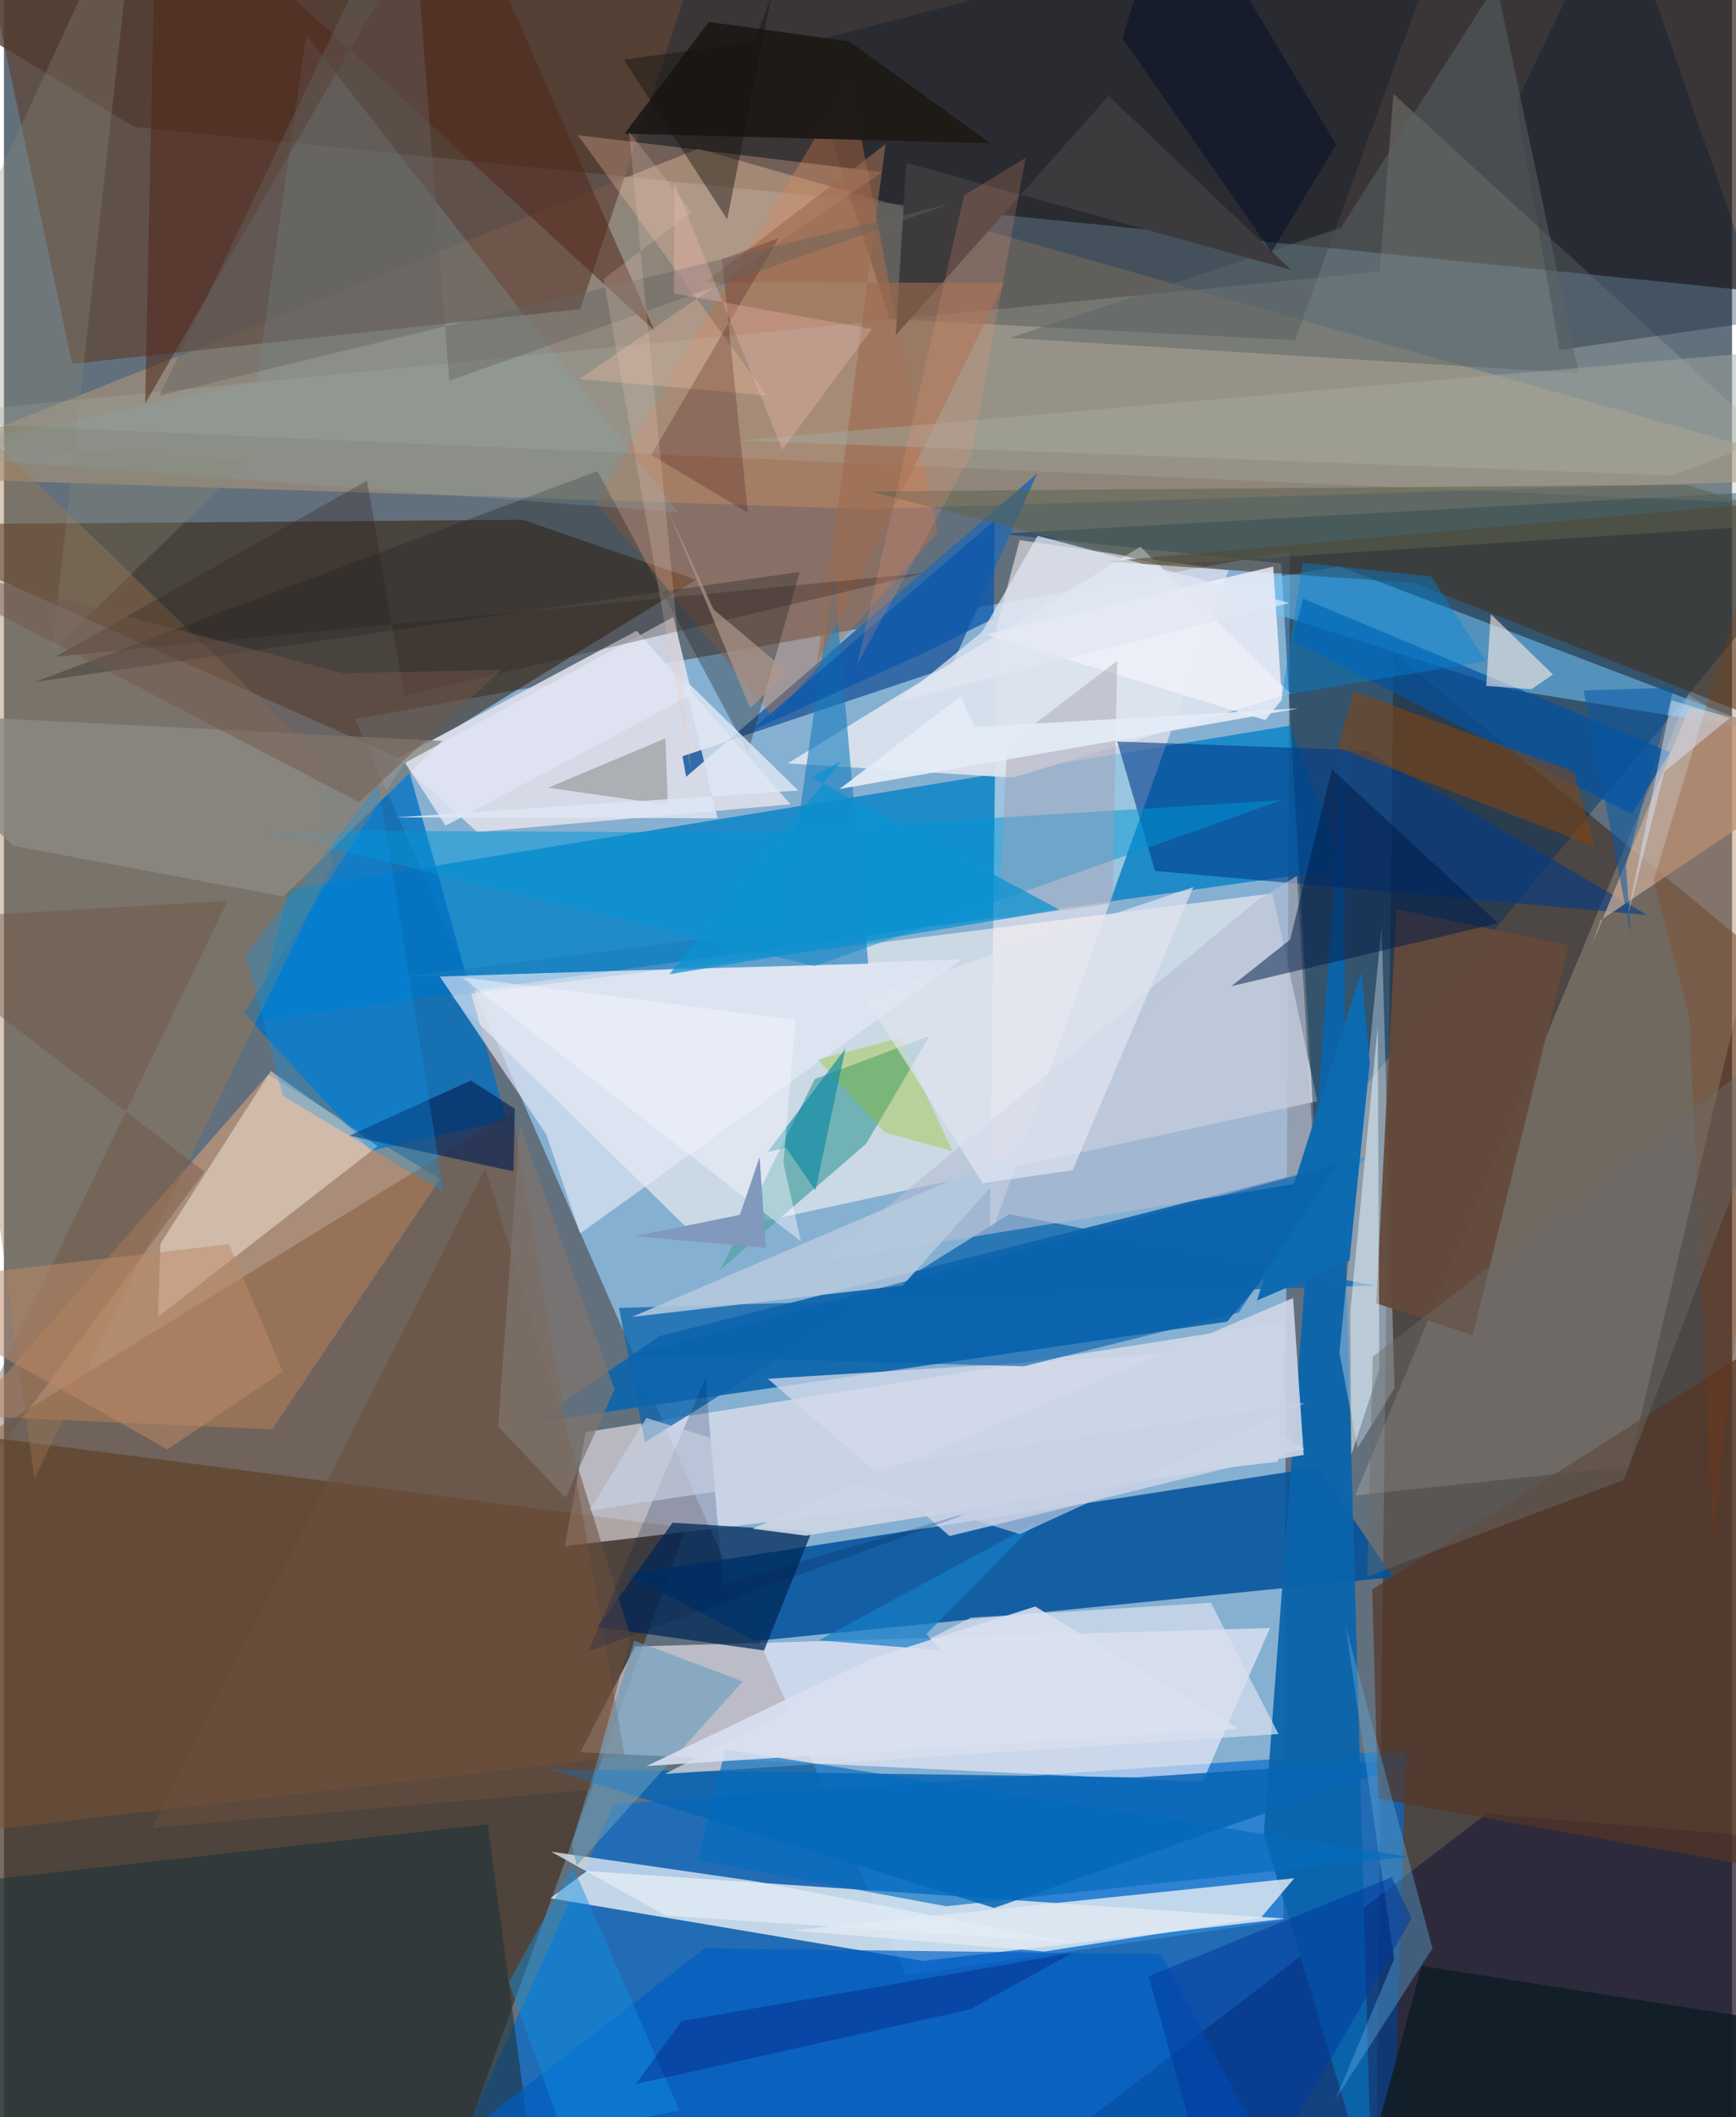<svg xmlns="http://www.w3.org/2000/svg" width="228" height="278" viewBox="0 0 836 1024"><path fill="#62707d" d="M0 0h836v1024H0z"/><path fill="#8cbbe1" fill-opacity=".847" d="M169.892 347.775l452.204-81.052-3.199 662.026-182.589 26.644z"/><path fill="#261713" fill-opacity=".655" d="M853.434-58.63L-62-14.724 63.015 61.39l795.64 80.624z"/><path fill="#391f10" fill-opacity=".518" d="M672.24 315.844l-8.629 755.163 187.345-17.385 36.99-560.286z"/><path fill="#463222" fill-opacity=".718" d="M-62 688.028l61.84 381.08L204.15 1086l125.725-346.991z"/><path fill="#026bd2" fill-opacity=".659" d="M295.11 872.534l383.156-26.063-6.67 213.634L217.1 1044.67z"/><path fill="#017fc6" fill-opacity=".761" d="M622.14 350.96l-484.496 79.451-16.6 63.484 527.394-73.767z"/><path fill="#00519b" fill-opacity=".847" d="M363.499 793.687l-61.854-32.197 334.1-51.79 36.193 53.118z"/><path fill="#0e65ab" fill-opacity=".929" d="M591.73 639.253L256.45 688l60.825-41.819 341.827-86.67z"/><path fill="#e8eef2" fill-opacity=".808" d="M619.744 927.964L444.75 948.438 264.397 918.11l17.554-13.161z"/><path fill="#e2e6ea" fill-opacity=".745" d="M216.133 481.817l118.272 115.99 300.987-65.187-21.71-100.492z"/><path fill="#ae947a" fill-opacity=".6" d="M898 231.417l-478.922 14.807L-62 230.499 335.787 71.98z"/><path fill="#fef6ff" fill-opacity=".569" d="M305.392 796.36l-26.53 51.15 300.973 14.382 32.638-74.47z"/><path fill="#382312" fill-opacity=".58" d="M334.84 280.407l-141.72 87.188L-62 253.797l313.044-2.401z"/><path fill="#fdf1f4" fill-opacity=".557" d="M480.194 303.296l11.194-42.04 101.063 14.584-115.539 322.987z"/><path fill="#e6a777" fill-opacity=".533" d="M129.73 691.33l-146.54-6.526 144.606-165.092 83.169 50.579z"/><path fill="#fceff6" fill-opacity=".565" d="M271.294 747.825l10.143-55.163 338.06-53.408-3.182 67.714z"/><path fill="#05345c" fill-opacity=".486" d="M634.334 554.765L898 235.175l-415.888 22.983 135.813 14.323z"/><path fill="#604335" fill-opacity=".702" d="M278.793 149.506L347.121-54.62l-364.647-6.348 50.523 236.946z"/><path fill="#dddee8" fill-opacity=".914" d="M228.984 402.438l-38.991-35.324 116.086-62.038 74.435 83.936z"/><path fill="#e4d5bc" fill-opacity=".243" d="M786.095 709.205l80.939-341.37-52.249-31.733-161.109 387.13z"/><path fill="#000332" fill-opacity=".408" d="M863.954 1086l-340.459-60.199 193.73-148.573L898 892.308z"/><path fill="#0070c2" fill-opacity=".769" d="M177.435 556.608l65.735-14.86-48.656-174.17L116.125 489.9z"/><path fill="#7f5434" fill-opacity=".459" d="M-62 726.784l307.79-189.056L300.31 849.3l-339.748 39.562z"/><path fill="#336aa6" fill-opacity=".992" d="M499.878 228.923l-41.574 93.487-130.039 43.362 1.756 9.939z"/><path fill="#71caff" fill-opacity=".537" d="M578.747 285.212l151.326 48.612 126.845 20.439-211.047-80.261z"/><path fill="#dde4ee" fill-opacity=".914" d="M622.333 335.418l-72.548-70.984-170.62 104.772 108.798 6.925z"/><path fill="#0a64ac" fill-opacity=".937" d="M609.485 887.166l52.291 174.762-13.364-480.05.397-223.68z"/><path fill="#0e1824" fill-opacity=".349" d="M706.936-62l-82.347 226.518-196.2-10.17-42.843-132.9z"/><path fill="#51a4a5" fill-opacity=".733" d="M417.03 553.274l30.754-52.233-55.53 20.87-45.725 92.264z"/><path fill="#0866b4" fill-opacity=".859" d="M548.208 859.65l137.168-9.038-206.345 72.196-215.521-67.176z"/><path fill="#9f774e" fill-opacity=".396" d="M14.749 715.105L-62 157.84l210.692 204.42 10.164 56.21z"/><path fill="#c17146" fill-opacity=".416" d="M286.306 242.715l85.782 104.103 79.528-89.173L409.31 38.873z"/><path fill="#432e18" fill-opacity=".549" d="M682.288 281.963l-148.966-10.44 306.322-27.156 25.885 109.765z"/><path fill="#002858" fill-opacity=".733" d="M390.82 740.665l-23.09 57.603-80.626-11.31 36.345-50.467z"/><path fill="#fbece0" fill-opacity=".478" d="M74.514 636.927l1.171-35.378 53.408-83.545 51.638 36.357z"/><path fill="#aab1a9" fill-opacity=".282" d="M889.767 245.227L672.2 45.427l-6.724 85.933L-62 202.994z"/><path fill="#003a89" fill-opacity=".584" d="M794.984 442.567l-238.158-21.323-18.273-62.615 120.512 4.343z"/><path fill="#cedff1" fill-opacity=".404" d="M672.722 671.478l-6.238-223.348-20.425 206.14 8.777 46.06z"/><path fill="#1d313a" fill-opacity=".573" d="M-17.806 1027.08l278.89 58.92-27.044-203.648-279.169 30.956z"/><path fill="#dfe9f1" fill-opacity=".824" d="M608.032 927.624l16.178-19.176-242.81 25.22 121.867 10.212z"/><path fill="#e7e9f7" fill-opacity=".651" d="M278.717 596.578l-16.343-47.885-51.528-76.384 252.314-8.283z"/><path fill="#0096d6" fill-opacity=".502" d="M618.132 387.027l-226.04 80.229-269.932-65.68 241.322 1.14z"/><path fill="#005ec3" fill-opacity=".667" d="M559.748 945.13L635.046 1086l-426.3-43.04L339.07 942.28z"/><path fill="#0e66ad" fill-opacity=".761" d="M297.535 632.595L663.3 621.83l-176.926-34.59-176.318 110.336z"/><path fill="#64493c" fill-opacity=".945" d="M710.534 645.778l46.365-188.617-83.304-17.435-9.774 190.61z"/><path fill="#222423" fill-opacity=".345" d="M359.96 363.87l25.048-87.282-370.19 53.265L287.11 227.847z"/><path fill="#553626" fill-opacity=".714" d="M661.92 768.812l2.865 101.126L898 911.848V619.342z"/><path fill="#0051a3" fill-opacity=".694" d="M628.465 289.533l-5.163 20.242L787.47 393.79l18.55-29.975z"/><path fill="#197ebd" fill-opacity=".612" d="M418.103 466.118l-225.186 6.378 184.062-23.314 24.403-171.476z"/><path fill="#d3d9e9" fill-opacity=".757" d="M558.37 655.128l70.841 45.728-171.73 42.081-87.944-76.089z"/><path fill="#b5bdd3" fill-opacity=".604" d="M606.918 434.99L395.067 610.26l239.27-39.273-8.83-147.319z"/><path fill="#1e1a16" fill-opacity=".969" d="M477.295 69.337L408.94 20.012l-68-9.429-40.64 54.051z"/><path fill="#83a9ac" fill-opacity=".263" d="M326.079 247.782l-371.345-27.99 167.491-35.179 24.038-167.587z"/><path fill="#ccd5e5" fill-opacity=".918" d="M623.63 627.804l5.166 75.91-240.854 39.042-25.858-3.363z"/><path fill="#8f4404" fill-opacity=".498" d="M645.574 361.738l7.307-27.418 106.714 38.896 9.866 36.265z"/><path fill="#dbe1ef" fill-opacity=".698" d="M319.747 857.988l296.867-19.292-32.766-63.514-116.112 7.258z"/><path fill="#021e54" fill-opacity=".627" d="M246.497 566.557l.61-30.29-21.227-13.656-58.752 26.664z"/><path fill="#cdad96" fill-opacity=".718" d="M898 360.665l-82.658-18.616-47.151 115.175 4.227-12.108z"/><path fill="#fdc4a6" fill-opacity=".29" d="M278.404 183.298l146.444-100-147.244-17.937 91.52 125.892z"/><path fill="#8c8982" fill-opacity=".816" d="M135.315 433.627l76.725-75.285L-62 344.452l66.358 64.59z"/><path fill="#52271a" fill-opacity=".529" d="M68.303 195.16L73.758-62l240.896 221.88L217.103-62z"/><path fill="#001b47" fill-opacity=".51" d="M642.423 372.073l-20.186 82.39-28.433 22.51 129.069-30.458z"/><path fill="#0f1d26" fill-opacity=".878" d="M898 1032.103v-47.99l-212.082-33.235L648.988 1086z"/><path fill="#f0f1f8" fill-opacity=".808" d="M474.928 306.859l135.276 41.437 8.047-9.984-4.216-64.303z"/><path fill="#00142b" fill-opacity=".314" d="M780.636-52.852l71.987 207.72-100.094 14.386-20.94-119.632z"/><path fill="#60a9da" fill-opacity=".408" d="M649.09 786.476l42 155.876-46.919 72.972 28.36-67.801z"/><path fill="#e2ecf5" fill-opacity=".757" d="M320.092 926.492l-55.41-30.904 98.956 14.35 153.968 29.687z"/><path fill="#5a6466" fill-opacity=".51" d="M722.002-7.759l39.866 188.333L486.65 163.38l160.132-53.226z"/><path fill="#3c3a3c" fill-opacity=".984" d="M436.51 78.764l186.08 51.753-88.192-84.15-102.994 115.79z"/><path fill="#0d6bb0" fill-opacity=".992" d="M660.741 513.853l-4.066-43.93L606.191 629l44.736-19.226z"/><path fill="#8dbf00" fill-opacity=".329" d="M433.451 502.094L393.63 512.4l32.45 35.287 32.74 9.017z"/><path fill="#b6c9de" fill-opacity=".859" d="M434.723 621.784l137.18-153.063-88.294 91.277-179.746 76.927z"/><path fill="#036bbd" fill-opacity=".643" d="M455.853 922.01l223.206-23.977-330.075-51.896-13.407 53.503z"/><path fill="#9d6a4f" fill-opacity=".612" d="M393.496 320.687l32.993-250.97-87.414 66.882 144.984.22z"/><path fill="#669abd" fill-opacity=".584" d="M304.87 793.507l52.559 19.768-80.287 88.933-2.582-10.326z"/><path fill="#757672" fill-opacity=".424" d="M319.998 357.235l1.174 32.004-57.966-8.233 58.952-24.808z"/><path fill="#a29aab" fill-opacity=".404" d="M538.553 319.63l-2.249 117.143-55.338 7.962 4.335-84.494z"/><path fill="#8c3900" fill-opacity=".239" d="M826.711 745.86L898 95.18l-99.907 330.585 17.215 65.63z"/><path fill="#0d96ec" fill-opacity=".306" d="M181.13 379.365l-64.097 82.404 17.903 68.245 77.8 46.675z"/><path fill="#ffede5" fill-opacity=".584" d="M738.904 333.382l10.461-7.155-30.105-29.24-2.175 34.773z"/><path fill="#6f523f" fill-opacity=".408" d="M-53.327 770.276l150.278-203.62L-62 445.555l170.203-9.835z"/><path fill="#bd8967" fill-opacity=".525" d="M79.158 701.014L-62 621.642l170.866-19.88 26.041 61.649z"/><path fill="#e1e5f3" fill-opacity=".835" d="M194.061 368.935l19.632 30.383 119.165-63.47-9.023-37.424z"/><path fill="#0084d6" fill-opacity=".42" d="M716.864 319.783l-98.67 16.652 10.11-64.253 62.145 6.649z"/><path fill="#a3a9a0" fill-opacity=".478" d="M807.312 229.984L355.84 213.03l540.328-46.712-13.51 34.675z"/><path fill="#dae7ff" fill-opacity=".475" d="M803.351 373.122l31.58-25.884-28.247-8.605-21.806 107.22z"/><path fill="#e1e5f1" fill-opacity=".69" d="M416.517 482.604l56.988 89.67 43.48-6.288 58.418-136.93z"/><path fill="#2a1c1b" fill-opacity=".29" d="M193.708 336.591l252.164-59.543-420.86 40.533 150.625-85.119z"/><path fill="#0b57aa" fill-opacity=".757" d="M478.802 299.153L442.2 317.146l-81.038 36.38L479.35 251.482z"/><path fill="#e4edf7" fill-opacity=".918" d="M404.25 381.596l221.913-38.92-156.766 8.993-6.47-14.877z"/><path fill="#0e90e0" fill-opacity=".455" d="M326.752 1020.78l-51.515-118.125-31.051 56.046 26.18 72.814z"/><path fill="#5c614b" fill-opacity=".522" d="M558.878 273.222l313.957-20.291-58.75-18.46-395.241 3.215z"/><path fill="#dee8f4" fill-opacity=".824" d="M345.202 395.76l-16.063-67.337 55.09 53.928-195.2 13.013z"/><path fill="#041e80" fill-opacity=".384" d="M327.852 977.498l-22.205 30.503 161.666-36.11 49.564-27.34z"/><path fill="#6a4f3e" fill-opacity=".565" d="M232.836 565.309L71.825 884.044l211.708-18.42 19.596-74.041z"/><path fill="#7e756e" fill-opacity=".714" d="M239.094 689.91l10.522-145.583 45.762 127.655-23.66 52.455z"/><path fill="#0c92d2" fill-opacity=".737" d="M321.925 471.217l83.005-102.94-14.357 7.701 120.048 64.005z"/><path fill="#898b78" fill-opacity=".306" d="M23.218 315.014l94.925-92.251L-62 213.026 65.011-62z"/><path fill="#e3f7ff" fill-opacity=".514" d="M665.369 662.259l-.784-165.66-13.244 137.57.43 69.588z"/><path fill="#3c0008" fill-opacity=".227" d="M313.146 220.04l61.69-104.917-27.51 10.244 12.542 122.582z"/><path fill="#001a4d" fill-opacity=".212" d="M282.517 798.864l188.077-68.428-122.825 35.8-8.369-99.707z"/><path fill="#157dc7" fill-opacity=".698" d="M499.586 736.271l-105.413 57.082 58.92 4.88-6.831-7.94z"/><path fill="#656260" fill-opacity=".431" d="M215.419 184.118l242.41-85.55-382.55 92.737L196.549-62z"/><path fill="#0562ad" fill-opacity=".62" d="M493.392 660.845l-189.303-5.391 340.597-92.207-47.32 71.598z"/><path fill="#003a9e" fill-opacity=".545" d="M590.24 1086l90.714-158.174-9.614-19.9-117.594 47.946z"/><path fill="#6b6b6a" fill-opacity=".439" d="M662.212 656.119l-2.662 106.3 124.125-46.612 82.302-216.812z"/><path fill="#0085a0" fill-opacity=".596" d="M392.575 575.765l-14.202-20.587-8.903 2.002 37.637-50.063z"/><path fill="#d9e0f0" fill-opacity=".882" d="M597.1 836.1l-98.192-59.082-78.307 24.87-109.773 52.275z"/><path fill="#fcc1b9" fill-opacity=".286" d="M324.31 88.252l-.196 53.698 95.761 17.197-43.334 58.398z"/><path fill="#f7f7ff" fill-opacity=".455" d="M377.1 562.576l8.457 37.891-164.017-127.81 161.32 20.572z"/><path fill="#14110c" fill-opacity=".427" d="M349.888 106.075l-50.017-77.304 63.07-8.415 8.531-23.119z"/><path fill="#73564a" fill-opacity=".475" d="M-62 266.014l233.826 121.982 68.791-63.987-76.43 1.65z"/><path fill="#e1e6f2" fill-opacity=".729" d="M432.047 339.346l41.17-33.792 26.869-46.394 121.736 32.474z"/><path fill="#c9d2e5" fill-opacity=".635" d="M629.569 678.494l-138.147 63.511-180.62-56.187-27.545 44.766z"/><path fill="#8099bc" d="M356.02 587.566l9.555-27.937 3.014 43.935-63.33-5.675z"/><path fill="#0557a6" fill-opacity=".518" d="M784.642 418.723l2.401 33.483-22.898-118.278 43.826-1.37z"/><path fill="#f99a7a" fill-opacity=".204" d="M468.11 219.665l26.144-143.326-29.769 18.133-51.77 226.959z"/><path fill="#041028" fill-opacity=".529" d="M565.355-62l-24.24 80.525 72.09 103.411 31.306-52.027z"/><path fill="#ebc8b9" fill-opacity=".235" d="M290.123 134.942l42.321 238.865L302.367 63.73l30.349 38.948z"/><path fill="#b0988b" fill-opacity=".675" d="M320.844 245.775l40.19 96.737 18.008-17.632-35.817-30.193z"/></svg>